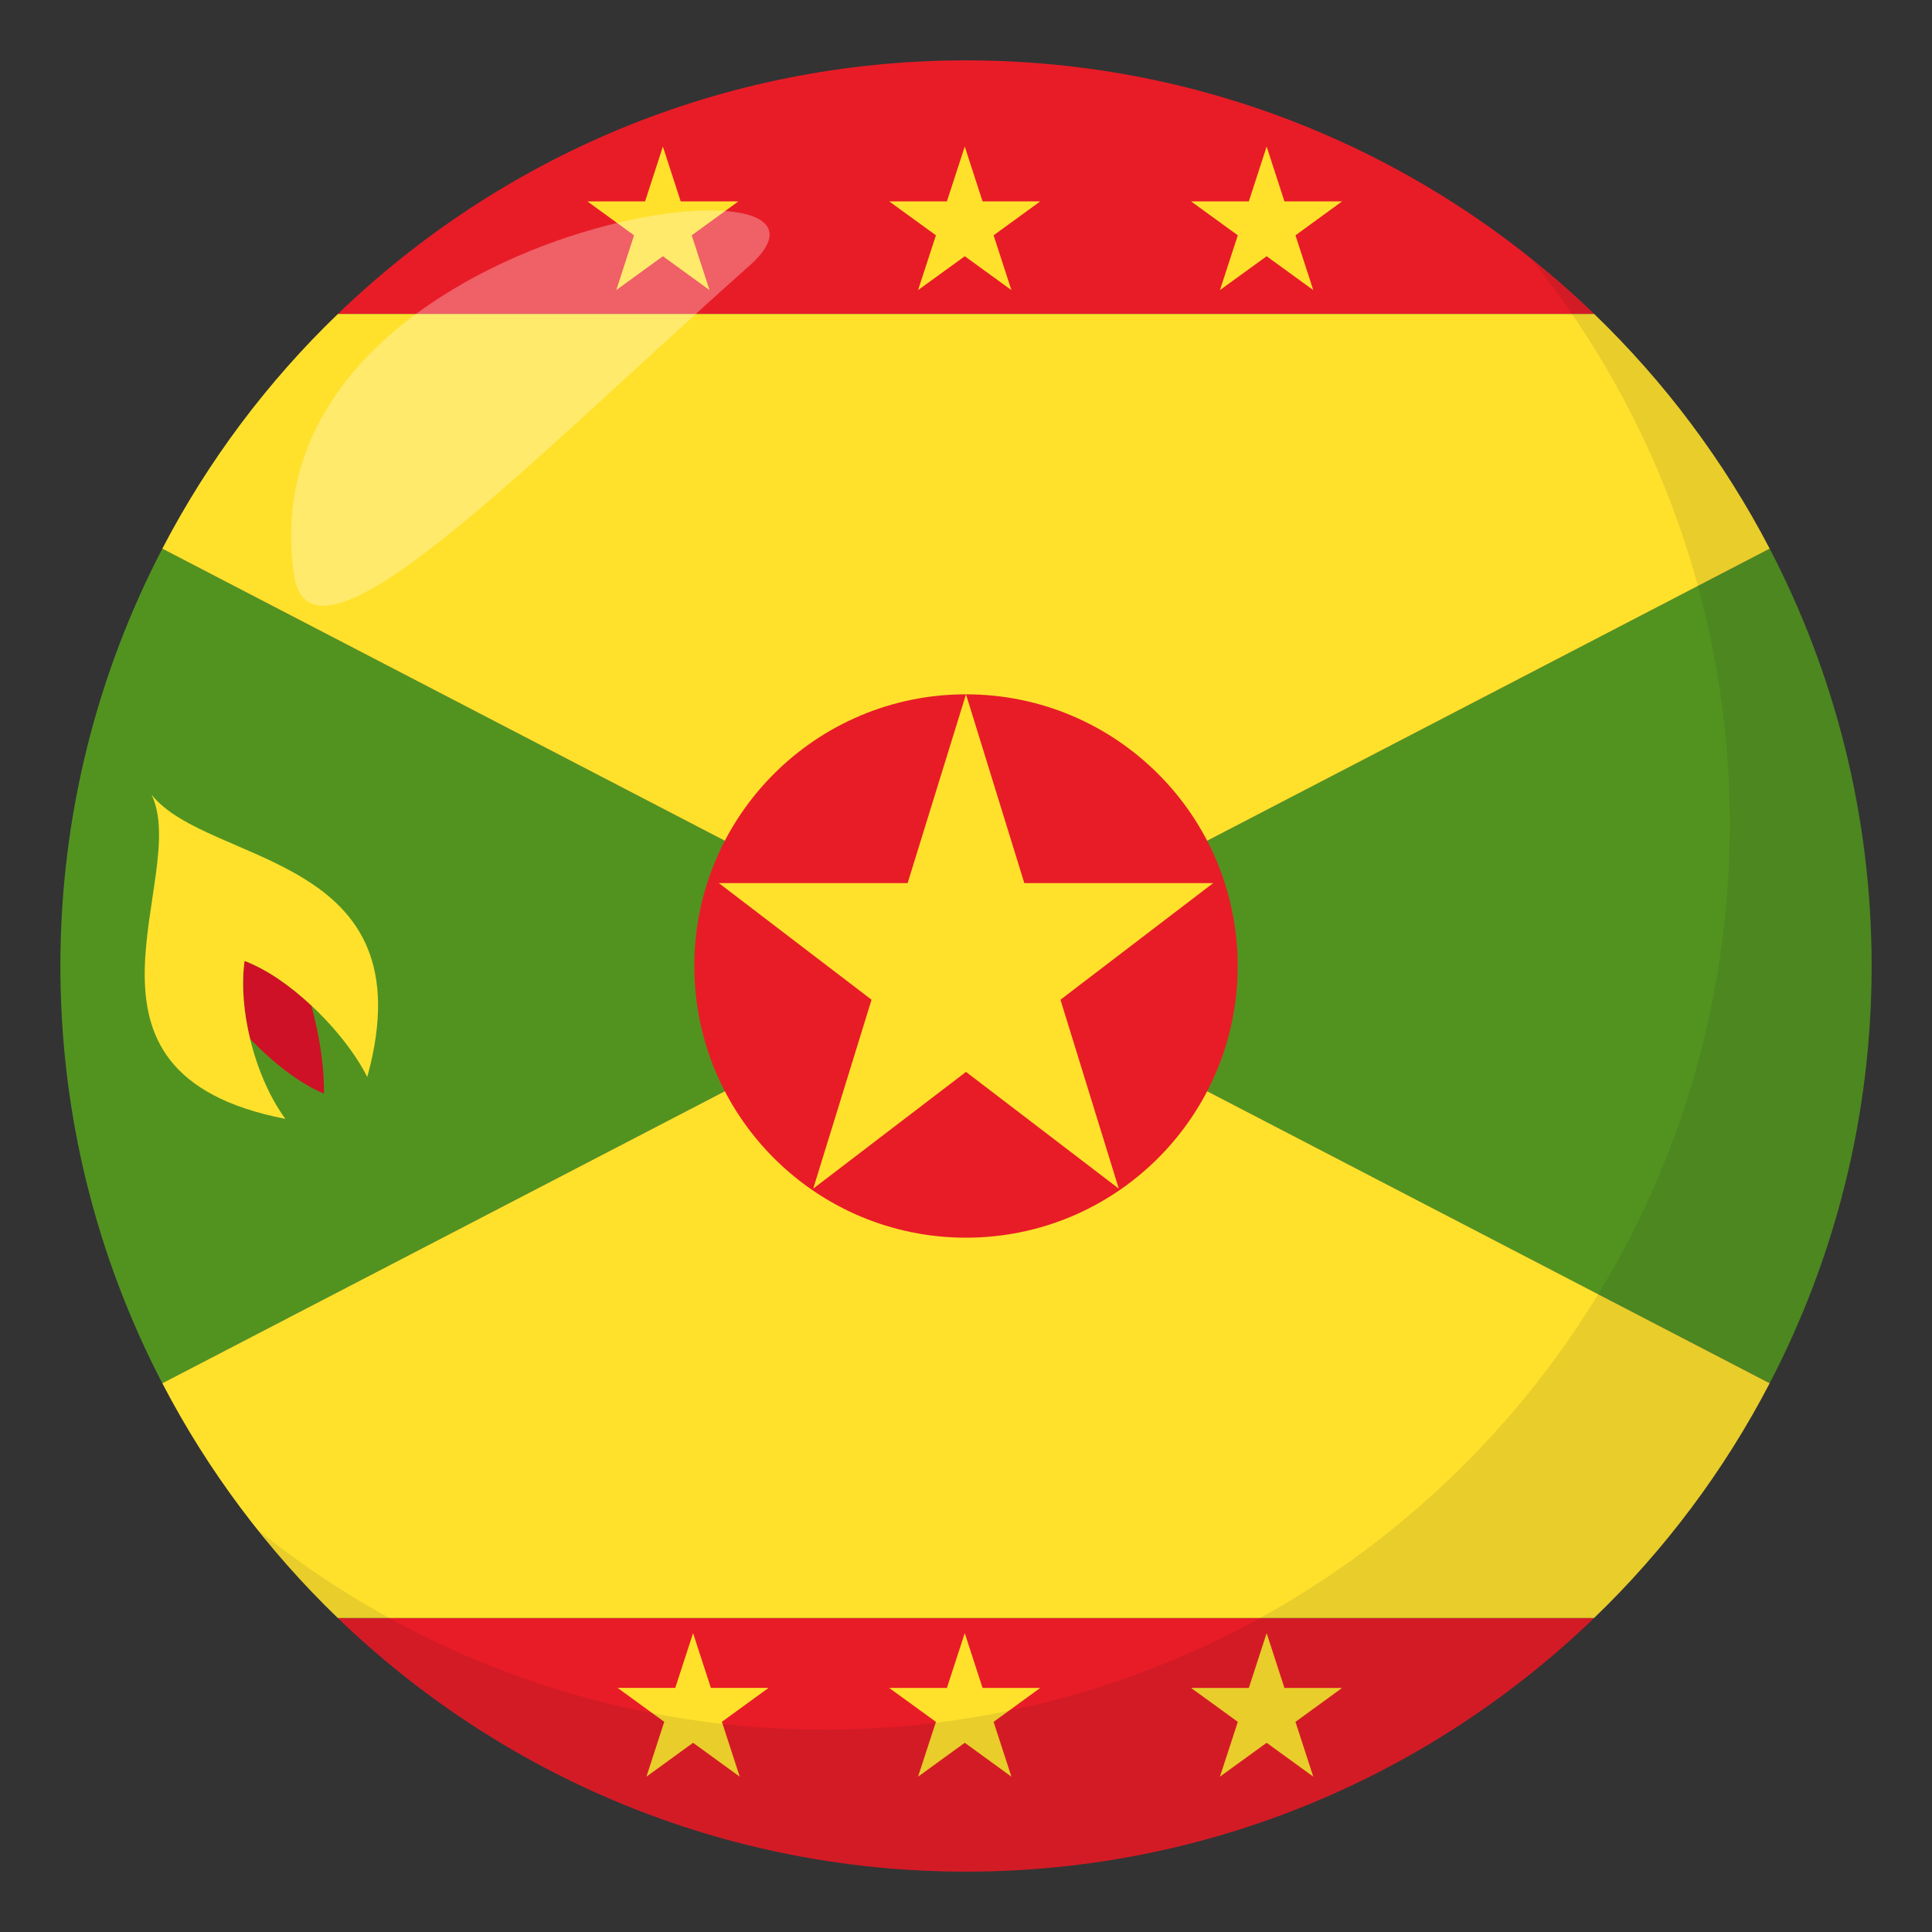 <?xml version="1.0" encoding="utf-8"?>
<!-- Generator: Adobe Illustrator 15.0.0, SVG Export Plug-In . SVG Version: 6.00 Build 0)  -->
<!DOCTYPE svg PUBLIC "-//W3C//DTD SVG 1.1//EN" "http://www.w3.org/Graphics/SVG/1.1/DTD/svg11.dtd">
<svg version="1.1" id="Layer_1" xmlns="http://www.w3.org/2000/svg" xmlns:xlink="http://www.w3.org/1999/xlink" x="0px" y="0px"
	 width="64px" height="64px" viewBox="0 0 64 64" enable-background="new 0 0 64 64" xml:space="preserve">
<rect x="0" y="0" width="64" height="64" fill="#333333" stroke="none"/>
<g>
	<path fill="#E81C27" d="M11.191,53.6C16.586,58.797,23.916,62,32,62c8.082,0,15.412-3.203,20.807-8.4H11.191z"/>
</g>
<g>
	<path fill="#E81C27" d="M52.807,10.399C47.412,5.202,40.082,2,32,2s-15.414,3.202-20.807,8.399H52.807z"/>
</g>
<g>
	<path fill="#529320" d="M5.377,45.822L32,32L5.377,18.176C3.225,22.314,2,27.013,2,32C2,36.986,3.225,41.686,5.377,45.822z"/>
</g>
<g>
	<path fill="#529320" d="M62,32c0-4.987-1.225-9.686-3.377-13.824L32,32l26.623,13.822C60.775,41.686,62,36.986,62,32z"/>
</g>
<g>
	<path fill="#FFE12C" d="M58.623,45.822L32,32L5.377,45.822c1.51,2.904,3.48,5.527,5.814,7.777h41.615
		C55.143,51.35,57.111,48.727,58.623,45.822z"/>
</g>
<g>
	<path fill="#FFE12C" d="M5.377,18.176L32,32l26.623-13.824c-1.512-2.902-3.48-5.526-5.816-7.776H11.193
		C8.857,12.649,6.887,15.273,5.377,18.176z"/>
</g>
<circle fill="#E81C27" cx="32" cy="32" r="9"/>
<g>
	<path fill="#CE1126" d="M8.285,34.414c0.773,0.803,1.639,1.475,2.447,1.814c0.014-0.887-0.146-1.904-0.418-2.92
		c-0.684-0.64-1.455-1.188-2.213-1.477C7.992,32.644,8.074,33.545,8.285,34.414z"/>
</g>
<g>
	<path fill="#FFE12C" d="M5.021,26.326c1.307,2.722-3.387,9.215,4.432,10.738c-0.516-0.705-0.928-1.654-1.168-2.65
		c-0.211-0.869-0.293-1.771-0.184-2.582c0.758,0.288,1.529,0.837,2.213,1.477c0.799,0.746,1.477,1.617,1.852,2.369
		C14.211,28.248,6.918,28.7,5.021,26.326z"/>
</g>
<polygon fill="#FFE12C" points="21.959,4.855 22.549,6.672 24.459,6.672 22.914,7.795 23.504,9.61 21.959,8.488 20.414,9.61 
	21.004,7.795 19.459,6.672 21.369,6.672 "/>
<polygon fill="#FFE12C" points="22.959,54.1 23.549,55.914 25.459,55.914 23.914,57.037 24.504,58.854 22.959,57.732 21.414,58.854 
	22.004,57.037 20.459,55.914 22.369,55.914 "/>
<polygon fill="#FFE12C" points="32,23 33.932,29.254 40.188,29.254 35.129,33.117 37.061,39.375 32,35.508 26.939,39.375 
	28.871,33.117 23.813,29.254 30.066,29.254 "/>
<polygon fill="#FFE12C" points="31.959,4.855 32.549,6.672 34.457,6.672 32.914,7.795 33.504,9.61 31.959,8.488 30.412,9.61 
	31.004,7.795 29.457,6.672 31.367,6.672 "/>
<polygon fill="#FFE12C" points="41.959,4.855 42.549,6.672 44.457,6.672 42.914,7.795 43.504,9.61 41.959,8.488 40.412,9.61 
	41.004,7.795 39.457,6.672 41.369,6.672 "/>
<polygon fill="#FFE12C" points="31.959,54.1 32.549,55.916 34.457,55.916 32.914,57.039 33.504,58.854 31.959,57.732 30.412,58.854 
	31.004,57.039 29.457,55.916 31.367,55.916 "/>
<polygon fill="#FFE12C" points="41.959,54.1 42.549,55.916 44.457,55.916 42.914,57.039 43.504,58.854 41.959,57.732 40.412,58.854 
	41.004,57.039 39.457,55.916 41.369,55.916 "/>
<path opacity="0.1" fill="#1A1626" d="M50.736,8.591c4.096,5.13,6.563,11.622,6.563,18.701c0,16.567-13.428,30.003-29.994,30.003
	c-7.102,0-13.609-2.479-18.744-6.594C14.055,57.58,22.502,62,32.002,62c16.566,0,29.996-13.432,29.996-30
	C61.998,22.527,57.594,14.09,50.736,8.591z"/>
<path opacity="0.3" fill-rule="evenodd" clip-rule="evenodd" fill="#FFFFFF" d="M9.734,19.015c0.549,3.865,7.766-3.7,15.08-10.202
	C29.531,4.63,8.082,7.385,9.734,19.015z"/>
</svg>

